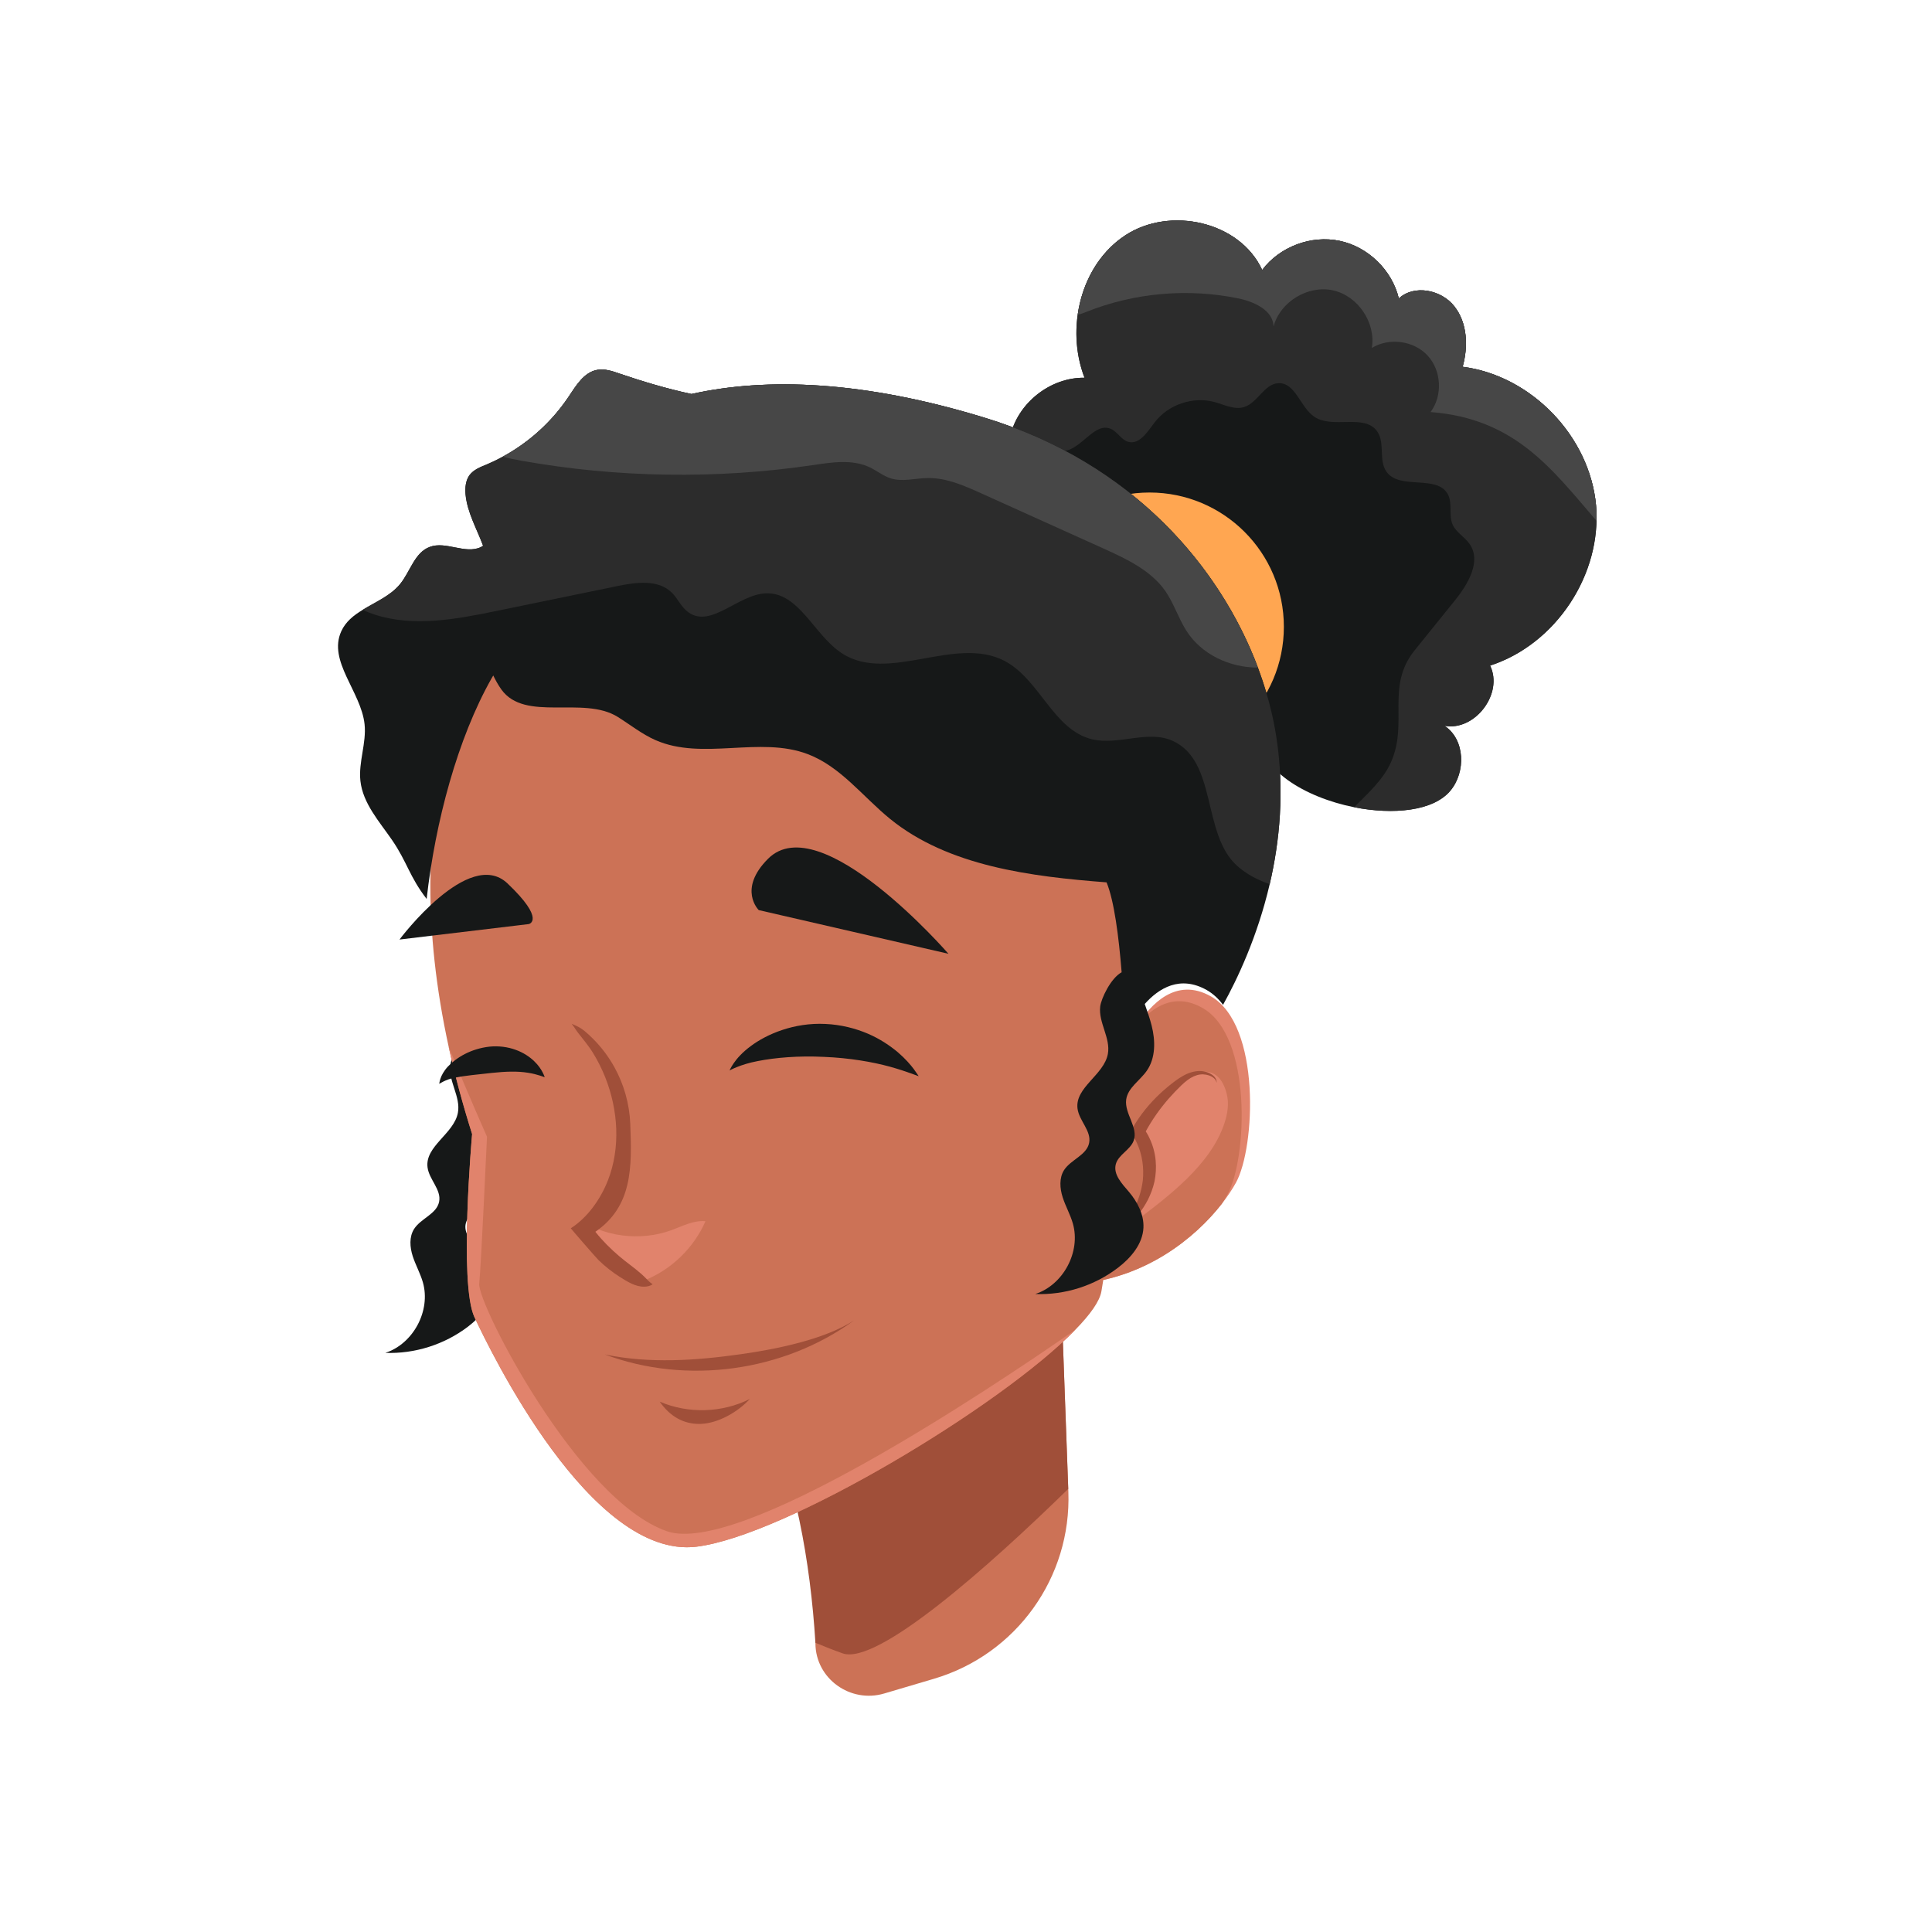 <?xml version="1.0" encoding="utf-8"?>
<!-- Generator: Adobe Illustrator 27.5.0, SVG Export Plug-In . SVG Version: 6.00 Build 0)  -->
<svg version="1.1" id="Layer_1" xmlns="http://www.w3.org/2000/svg" xmlns:xlink="http://www.w3.org/1999/xlink" x="0px" y="0px"
	 viewBox="0 0 1080 1080" style="enable-background:new 0 0 1080 1080;" xml:space="preserve">
<style type="text/css">
	.st0{fill:#161818;}
	.st1{fill:#CC7256;}
	.st2{fill:#A04F39;}
	.st3{fill:#E1836C;}
	.st4{fill:#2C2C2C;}
	.st5{fill:#474747;}
	.st6{fill:#FFA651;}
</style>
<g>
	<path class="st0" d="M280.45,606.18c2.14,8.5,2.29,18.16-2.75,25.33c-3.85,5.47-10.58,9.46-11.48,16.08
		c-1.06,7.88,6.93,15.56,4.14,23c-1.94,5.17-8.46,7.72-9.92,13.05c-1.57,5.75,3.42,10.94,7.28,15.47
		c4.79,5.63,8.51,12.68,8.14,20.07c-0.45,9.14-6.99,16.88-14.26,22.43c-13.11,10-29.74,15.27-46.21,14.66
		c15.64-5.07,25.52-23.56,21.02-39.38c-1.44-5.06-4.09-9.69-5.7-14.69c-1.61-5-2.04-10.8,0.79-15.23c3.78-5.9,12.6-8.31,13.97-15.19
		c1.35-6.74-5.59-12.39-6.47-19.21c-1.52-11.86,14.78-18.77,16.97-30.53c1.66-8.9-5.37-17.57-4.28-26.55
		c0.73-6.02,10.29-24.85,18.58-18.96c2.93,2.08,3.47,8.33,4.35,11.43C276.39,594.1,278.9,599.99,280.45,606.18z"/>
	<g>
		<g>
			<g>
				<path class="st1" d="M494.25,946.68l27.86-8.24c46-13.61,76.89-56.63,75.11-104.57c-0.02-0.52-0.04-1.05-0.06-1.58
					c-2.07-59.16-4.24-114.61-4.24-114.61l-166.94,65.99c18.64,41.74,29.85,89.22,29.85,134.64c0,0.14,0,0.28,0,0.42
					C455.95,938.42,475.37,952.27,494.25,946.68z"/>
				<path class="st2" d="M425.97,783.68c18.64,41.74,27.03,89.31,29.85,134.64c5.27,2.2,10.42,4.23,15.26,5.93
					c19.38,6.74,81.65-48.53,126.07-91.95c-2.07-59.16-4.24-114.61-4.24-114.61L425.97,783.68z"/>
			</g>
			<g>
				<g>
					<path class="st1" d="M250.85,585.35c3.37,15.44,7.7,31.66,13.06,48.61c0,0-7.48,83.6,1.3,102.33
						c8.83,18.77,65.05,135.54,124.12,128.32c49.31-6.01,169.88-78.24,211.79-121.27c8.39-8.56,13.63-15.96,14.57-21.45
						c5.75-33.17,25.52-179.48,27.38-191.72c5.02-33.17,18.95-284.4-284.79-214.51c-54.71,12.63-97.87,55.01-110.24,109.76
						C239.09,464.95,236.15,518.01,250.85,585.35z"/>
					<path class="st3" d="M263.92,633.96c0,0-7.48,83.6,1.3,102.33c8.83,18.77,65.05,135.54,124.12,128.32
						c49.31-6.01,169.88-78.24,211.79-121.27c-51.33,35.64-188.22,126.59-228.35,112.62c-49.74-17.3-105.96-127.37-104.88-138.27
						c1.08-10.94,4.33-82.26,4.33-82.26s-10.03-22.53-21.37-50.08C254.23,600.78,258.55,617,263.92,633.96z"/>
				</g>
				<g>
					<path class="st3" d="M602.12,717.68c38.13-3,65.89-25.62,80.75-44.57c3.34-4.27,6.02-8.35,8.04-11.98
						c10.89-19.75,14.02-88.24-14.02-104.16c-19.65-11.14-33.95,5.02-40.75,15.72c0,0.02,0,0.03,0,0.03c-2.9,4.55-4.44,8.1-4.44,8.1
						L602.12,717.68z"/>
					<path class="st1" d="M602.12,717.68c38.13-3,65.89-25.62,80.75-44.57c1.28-1.93,2.4-3.77,3.36-5.52
						c10.89-19.75,14.02-88.24-14.02-104.14c-15.91-9.03-28.32-0.15-36.08,9.25c0,0.02,0,0.03,0,0.03c-2.9,4.55-4.44,8.1-4.44,8.1
						L602.12,717.68z"/>
					<path class="st3" d="M685.73,611.37c1.4,5.48,0.52,11.18-1.28,16.59c-7.66,22.98-30.62,40.53-52.6,56.81
						c6.63-11.14,9.07-23.73,7.71-35.99c-0.47-4.27-1.39-8.51-1.44-12.79C637.96,618.76,677.42,578.99,685.73,611.37z"/>
					<g>
						<path class="st2" d="M620.81,691.31c0,0,0.43-0.25,1.25-0.71c0.79-0.48,2.08-1.11,3.54-2.11c2.94-1.97,7.01-5.12,10.85-9.79
							c3.81-4.66,7.27-10.88,8.92-18.25c1.48-7.34,1.17-15.9-2.77-24.15c-0.42-1.04-1.01-2.03-1.6-3.01l-0.44-0.73
							c-0.11-0.19-0.04-0.07-0.06-0.09l0.01,0.02l-0.02-0.01h-0.01c0,0-0.03,0.04,0.06-0.12l0.36-0.66l0.74-1.31
							c0.51-0.86,1-1.72,1.53-2.56c2.08-3.37,4.32-6.53,6.63-9.47s4.7-5.65,7.06-8.12c2.38-2.45,4.67-4.76,6.95-6.46
							c2.27-1.72,4.77-2.84,7.11-3.14c2.35-0.27,4.57,0.27,6.06,1c1.51,0.76,2.35,1.72,2.69,2.44c0.37,0.72,0.35,1.16,0.39,1.15
							c0,0,0.11-0.42-0.07-1.22c-0.15-0.8-0.76-2.01-2.27-3.13c-1.5-1.08-3.84-2.11-6.94-2.19c-3.1-0.02-6.44,1.01-9.43,2.7
							c-3.01,1.69-5.71,3.81-8.55,6.13c-2.82,2.35-5.69,4.98-8.45,7.93c-2.75,2.94-5.4,6.18-7.81,9.68
							c-0.61,0.87-1.19,1.77-1.76,2.68l-0.84,1.38l-1.12,1.94l-0.77,1.37c0.2,0.45,0.51,0.9,0.76,1.36l1.12,1.95
							c0.5,0.86,1.01,1.71,1.37,2.62c3.43,7.15,4.19,14.64,3.55,21.35c-0.8,6.72-3.06,12.7-5.82,17.43
							c-2.76,4.74-5.92,8.27-8.29,10.59c-1.17,1.18-2.24,1.98-2.9,2.59C621.17,691,620.81,691.31,620.81,691.31z"/>
					</g>
				</g>
			</g>
		</g>
	</g>
	<g>
		<path class="st0" d="M223.32,525.21c0,0,38.77-51.9,60.39-31.36c21.62,20.55,11.89,22.71,11.89,22.71L223.32,525.21z"/>
		<g>
			<g>
				<path class="st0" d="M304.48,602.19c0,0-0.96-0.39-2.62-0.92c-1.65-0.53-3.99-1.18-6.75-1.59c-5.61-0.94-12.41-0.75-20.03,0.07
					c-7.62,0.82-15.51,1.59-20.75,2.66c-5.35,1.03-8.77,3.49-8.77,3.49s0.03-1.02,0.61-2.83c0.58-1.79,1.88-4.37,4.27-6.93
					c4.89-5.08,12.81-9.88,23.19-11.06c5.16-0.52,10.3,0.18,14.65,1.78c4.35,1.57,7.84,3.94,10.3,6.32
					c2.49,2.36,3.95,4.71,4.79,6.36C304.23,601.19,304.48,602.19,304.48,602.19z"/>
			</g>
			<g>
				<path class="st0" d="M513.55,601.61c0,0-1.58-0.58-4.41-1.61c-2.79-1.02-6.81-2.36-11.65-3.71c-9.75-2.68-22.77-4.93-36.91-5.49
					c-14.14-0.7-27.2,0.4-37.06,2.36c-9.7,1.81-15.68,5.23-15.68,5.23s0.6-1.59,2.39-4.17c1.76-2.57,4.86-6.07,9.43-9.43
					c8.87-6.67,24.18-13.28,41.76-12.4c8.71,0.39,16.84,2.5,23.72,5.44c6.89,2.95,12.48,6.81,16.74,10.36
					c4.24,3.65,7.16,7.05,8.99,9.51C512.67,600.19,513.55,601.61,513.55,601.61z"/>
			</g>
		</g>
		<path class="st0" d="M530.19,533.17c0,0-71.54-82.39-100.83-53.13c-17.1,17.08-5.22,28.71-5.22,28.71L530.19,533.17z"/>
		<g>
			<path class="st3" d="M375.39,687.66c6.2-2.26,12.4-5.65,18.97-4.98c-6.54,14.99-19.2,27.2-34.42,33.18
				c-1.17,0.46-2.4,0.9-3.66,0.86c-1.55-0.05-2.97-0.81-4.29-1.59c-8.43-4.93-15.86-11.55-21.74-19.35
				c-1.19-1.58-2.35-3.26-2.8-5.19c-1.5-6.38,2.88-4.98,6.68-3.49c4.4,1.73,9.02,2.89,13.7,3.51
				C357.07,691.81,366.62,690.86,375.39,687.66z"/>
			<path class="st2" d="M358.58,712.2c-3.89-3.47-8.25-6.42-12.24-9.81c-4.92-4.18-9.51-8.74-13.53-13.81
				c20.73-14.28,20.51-35.92,19.51-60.45c-0.45-11.07-3.54-21.99-8.92-31.67c-2.83-5.08-6.27-9.82-10.25-14.07
				c-2.02-2.16-4.17-4.2-6.44-6.1c-2.22-1.86-4.5-2.89-7.17-3.98c1.27,1.46,2.15,3.16,3.3,4.65c3.01,3.92,6.17,7.57,8.77,11.82
				c2.6,4.24,4.82,8.71,6.67,13.32c3.68,9.24,5.85,19.11,6.2,29.05c0.34,9.76-1.09,19.61-4.66,28.71
				c-4.08,10.39-11.29,20.7-20.75,26.76c-0.08,0.05,14.16,16.5,15.56,17.84c3.6,3.46,7.52,6.6,11.74,9.27
				c4.14,2.62,8.9,5.73,13.97,5.53c1.58-0.06,3.21-0.41,4.5-1.34c-0.87-0.57-1.69-1.23-2.43-1.95c-0.32-0.32-0.64-0.65-0.95-0.98
				C360.54,714.02,359.58,713.09,358.58,712.2z"/>
			<g>
				<path class="st2" d="M419.15,782.04c-15.49,7.79-34.43,8.35-50.35,1.49c5.53,8.05,13.27,12.79,23.02,12.43
					C401.58,795.59,412.56,789.25,419.15,782.04z"/>
				<path class="st2" d="M477.58,738.01c-39.5,28.81-93.68,36.25-139.48,19.14c25.1,5.2,50.76,3.43,76.15-0.16
					C433.81,754.22,461.03,748.79,477.58,738.01z"/>
			</g>
		</g>
	</g>
	<g>
		<g>
			<path class="st0" d="M588.59,291.37c-16.48,13.97-9.43,43.07,8.13,55.7c17.55,12.59,40.74,13.28,62.36,13.06
				c-4.84,0.04,10.25,29.88,11.89,31.79c8.43,9.69,20.2,15.35,32.74,17.13c-0.91,20.93,25.78,36.72,53.28,42.21
				c21.84,4.33,44.2,2.16,53.72-9.17c8.86-10.51,8.3-28.81-3.21-36.33c17.09,3.03,33.05-18.08,25.48-33.69
				c36.81-11.89,62.71-51.17,59.21-89.66c-3.55-38.53-36.2-72.44-74.56-77.37c3.16-11.33,2.68-24.48-4.58-33.73
				c-7.23-9.3-22.45-12.45-31.1-4.46c-3.76-15.83-17.21-28.93-33.13-32.22c-15.92-3.33-33.48,3.29-43.25,16.3
				c-12.46-27.16-51.55-35.77-76.51-19.38c-24.95,16.4-33.56,51.77-22.79,79.62c-19.12-0.31-37.45,14.19-41.56,32.87
				c-0.22,1-0.39,1.99-0.52,2.99C561.74,264.89,572.07,284.01,588.59,291.37z"/>
			<path class="st4" d="M564.2,247.04c7.48,2.29,15.44,3.59,23.09,4.71c2.94,0.44,5.93,0.87,8.78,0.17
				c9.47-2.33,16.22-16.09,25.04-12.11c3.63,1.64,5.63,5.96,9.43,7.13c6.32,1.9,10.94-5.58,14.92-10.81
				c7.53-9.95,21.33-14.66,33.39-11.42c5.53,1.51,11.2,4.54,16.69,2.81c7.57-2.42,11.25-13.06,19.2-13.32
				c9.51-0.3,12.11,13.54,20.02,18.81c10.42,6.92,28.24-2.03,35.21,8.31c4.36,6.44,0.56,16.08,5.1,22.4
				c7.4,10.38,28.28,1.38,34.29,12.59c2.73,5.1,0.35,11.72,2.68,16.99c1.99,4.37,6.75,6.83,9.47,10.77
				c6.75,9.69-0.91,22.58-8.35,31.75c-7.44,9.21-14.88,18.42-22.31,27.64c-16.4,20.29-3.42,40.53-13.28,62.58
				c-4.46,10.03-12.93,17.43-20.59,25.21c21.84,4.33,44.2,2.16,53.72-9.17c8.86-10.51,8.3-28.81-3.21-36.33
				c17.09,3.03,33.05-18.08,25.48-33.69c33.99-10.99,58.69-45.37,59.47-80.92c0.08-2.9,0-5.84-0.26-8.74
				c-3.55-38.53-36.2-72.44-74.56-77.37c3.16-11.33,2.68-24.48-4.58-33.73c-7.23-9.3-22.45-12.45-31.1-4.46
				c-3.76-15.83-17.21-28.93-33.13-32.22c-15.92-3.33-33.48,3.29-43.25,16.3c-12.46-27.16-51.55-35.77-76.51-19.38
				c-15.01,9.82-24.05,26.52-26.6,44.33c-1.69,11.85-0.48,24.18,3.8,35.29c-19.12-0.31-37.45,14.19-41.56,32.87
				C564.5,245.04,564.33,246.04,564.2,247.04z"/>
			<path class="st5" d="M602.47,175.89c1.64-0.3,3.33-0.91,4.84-1.56c26.77-10.68,56.7-13.32,84.94-7.52
				c8.91,1.86,19.38,6.62,19.68,15.65c3.72-13.79,19.25-23.22,33.22-20.15c13.97,3.07,24.09,18.12,21.71,32.22
				c9.69-6.01,23.53-4.11,31.23,4.28c7.74,8.39,8.44,22.36,1.6,31.53c47.14,3.64,67.6,31.53,92.77,60.81c0.08-2.9,0-5.84-0.26-8.74
				c-3.55-38.53-36.2-72.44-74.56-77.37c3.16-11.33,2.68-24.48-4.58-33.73c-7.23-9.3-22.45-12.45-31.1-4.46
				c-3.76-15.83-17.21-28.93-33.13-32.22c-15.92-3.33-33.48,3.29-43.25,16.3c-12.46-27.16-51.55-35.77-76.51-19.38
				C614.07,141.38,605.03,158.07,602.47,175.89z"/>
			<circle class="st6" cx="642.61" cy="350.4" r="75.08"/>
		</g>
		<g>
			<path class="st0" d="M201.47,436.55c1.39,12.59,10.56,22.66,17.73,33.09c8.44,12.32,9.6,20.29,19.3,32.88
				c4.81-43.03,17.29-89.76,36.32-123.36c0.3-0.52,0.61-1.04,0.91-1.56c1.34,2.77,2.81,5.41,4.54,7.83
				c13.23,18.42,45.84,3.29,65.09,15.35c6.96,4.37,13.49,9.6,21.02,12.93c26.34,11.63,58.34-2.38,85.2,7.87
				c18.34,6.97,30.71,23.75,45.89,36.11c32.7,26.64,79.06,32.31,121.1,35.55c4.23,10.16,6.83,30.23,8.43,50.26
				c-6.11,3.33-11.42,14.66-11.98,19.12c-1.08,8.99,5.92,17.65,4.28,26.55c-2.17,11.76-18.47,18.69-16.96,30.53
				c0.86,6.79,7.83,12.46,6.49,19.2c-1.38,6.88-10.21,9.3-14.01,15.18c-2.81,4.41-2.38,10.25-0.78,15.22
				c1.6,5.02,4.28,9.64,5.71,14.7c4.5,15.83-5.41,34.3-21.02,39.36c16.48,0.65,33.09-4.63,46.19-14.66
				c7.26-5.53,13.84-13.28,14.27-22.4c0.34-7.39-3.38-14.44-8.13-20.07c-3.89-4.54-8.87-9.73-7.31-15.48
				c1.47-5.32,8.01-7.87,9.95-13.06c2.76-7.44-5.19-15.14-4.16-23.01c0.91-6.62,7.66-10.59,11.5-16.09
				c5.02-7.18,4.89-16.82,2.73-25.3c-1.04-4.11-2.46-8.09-3.85-12.06c7.82-8.78,19.72-16.26,34.73-7.74
				c3.46,1.99,6.49,4.8,9.04,8.22c7.92-14.23,19.2-37.97,26.08-67.47c5.62-24.09,8.3-52.07,3.77-81.83
				c-9.91-65.35-60.33-147.3-162.62-178.74c-68.03-20.93-122.35-22.79-164.43-13.41c-13.66-2.94-27.03-6.92-40.35-11.46
				c-3.98-1.39-8.13-2.77-12.28-2.03c-7.39,1.3-11.8,8.7-15.95,14.92c-11.16,16.74-27.34,30.1-45.84,37.93
				c-3.46,1.43-7.23,2.85-9.52,5.84c-2.25,2.98-2.64,7.05-2.33,10.77c0.91,10.16,6.27,19.29,9.82,28.85
				c-0.44,0.26-0.87,0.57-1.3,0.78c-8.78,4.06-19.51-3.54-28.54-0.13c-8.48,3.16-10.86,13.8-16.56,20.76
				c-5.28,6.53-13.71,9.99-20.93,14.45c-5.06,3.03-9.52,6.62-11.94,11.94c-7.61,16.69,11.03,33.69,13.02,51.94
				C204.93,415.4,200.31,425.95,201.47,436.55z"/>
			<path class="st4" d="M202.68,340.93c2.25,1,4.54,1.9,6.92,2.68c21.84,7.05,45.58,2.51,68.12-2.12
				c22.53-4.67,45.11-9.29,67.64-13.92c10.29-2.12,22.53-3.72,30.05,3.59c3.5,3.37,5.41,8.3,9.39,11.11
				c12.63,9.09,27.77-9.99,43.34-10.59c18.68-0.69,26.95,23.57,42.69,33.65c26.04,16.65,63.01-10.12,90.52,4.02
				c19.81,10.21,27.37,38.62,49.04,43.89c14.79,3.59,31.31-5.4,45.15,0.91c25.09,11.37,16.18,52.29,36.16,69.98
				c4.97,4.41,11.2,7.79,18.08,10.12c5.62-24.09,8.3-52.07,3.77-81.83c-1.9-12.63-5.36-25.86-10.38-39.23
				c-20.93-55.87-69.72-114.13-152.23-139.52c-68.03-20.93-122.35-22.79-164.43-13.41c-13.66-2.94-27.03-6.92-40.35-11.46
				c-3.98-1.39-8.13-2.77-12.28-2.03c-7.39,1.3-11.8,8.7-15.95,14.92c-9.3,13.97-22.15,25.61-36.89,33.61
				c-2.9,1.6-5.88,3.03-8.95,4.33c-3.46,1.43-7.23,2.85-9.52,5.84c-2.25,2.98-2.64,7.05-2.33,10.77
				c0.91,10.16,6.27,19.29,9.82,28.85c-0.44,0.26-0.87,0.57-1.3,0.78c-8.78,4.06-19.51-3.54-28.54-0.13
				c-8.48,3.16-10.86,13.8-16.56,20.76C218.34,333.01,209.91,336.47,202.68,340.93z"/>
			<path class="st5" d="M281.01,255.3c3.55,0.95,7.18,1.64,10.72,2.29c53.59,9.52,108.77,10.34,162.61,2.42
				c10.73-1.6,22.23-3.42,32.01,1.3c3.94,1.9,7.4,4.76,11.55,6.09c6.53,2.08,13.63-0.04,20.5-0.17c10.46-0.22,20.41,4.15,29.97,8.48
				c22.83,10.29,45.67,20.63,68.5,30.92c12.89,5.84,26.39,12.16,34.52,23.7c4.8,6.92,7.31,15.18,11.81,22.27
				c8.44,13.32,24.31,20.63,39.96,20.58c-20.93-55.87-69.72-114.13-152.23-139.52c-68.03-20.93-122.35-22.79-164.43-13.41
				c-13.66-2.94-27.03-6.92-40.35-11.46c-3.98-1.39-8.13-2.77-12.28-2.03c-7.39,1.3-11.8,8.7-15.95,14.92
				C308.6,235.66,295.75,247.3,281.01,255.3z"/>
		</g>
	</g>
</g>
</svg>
